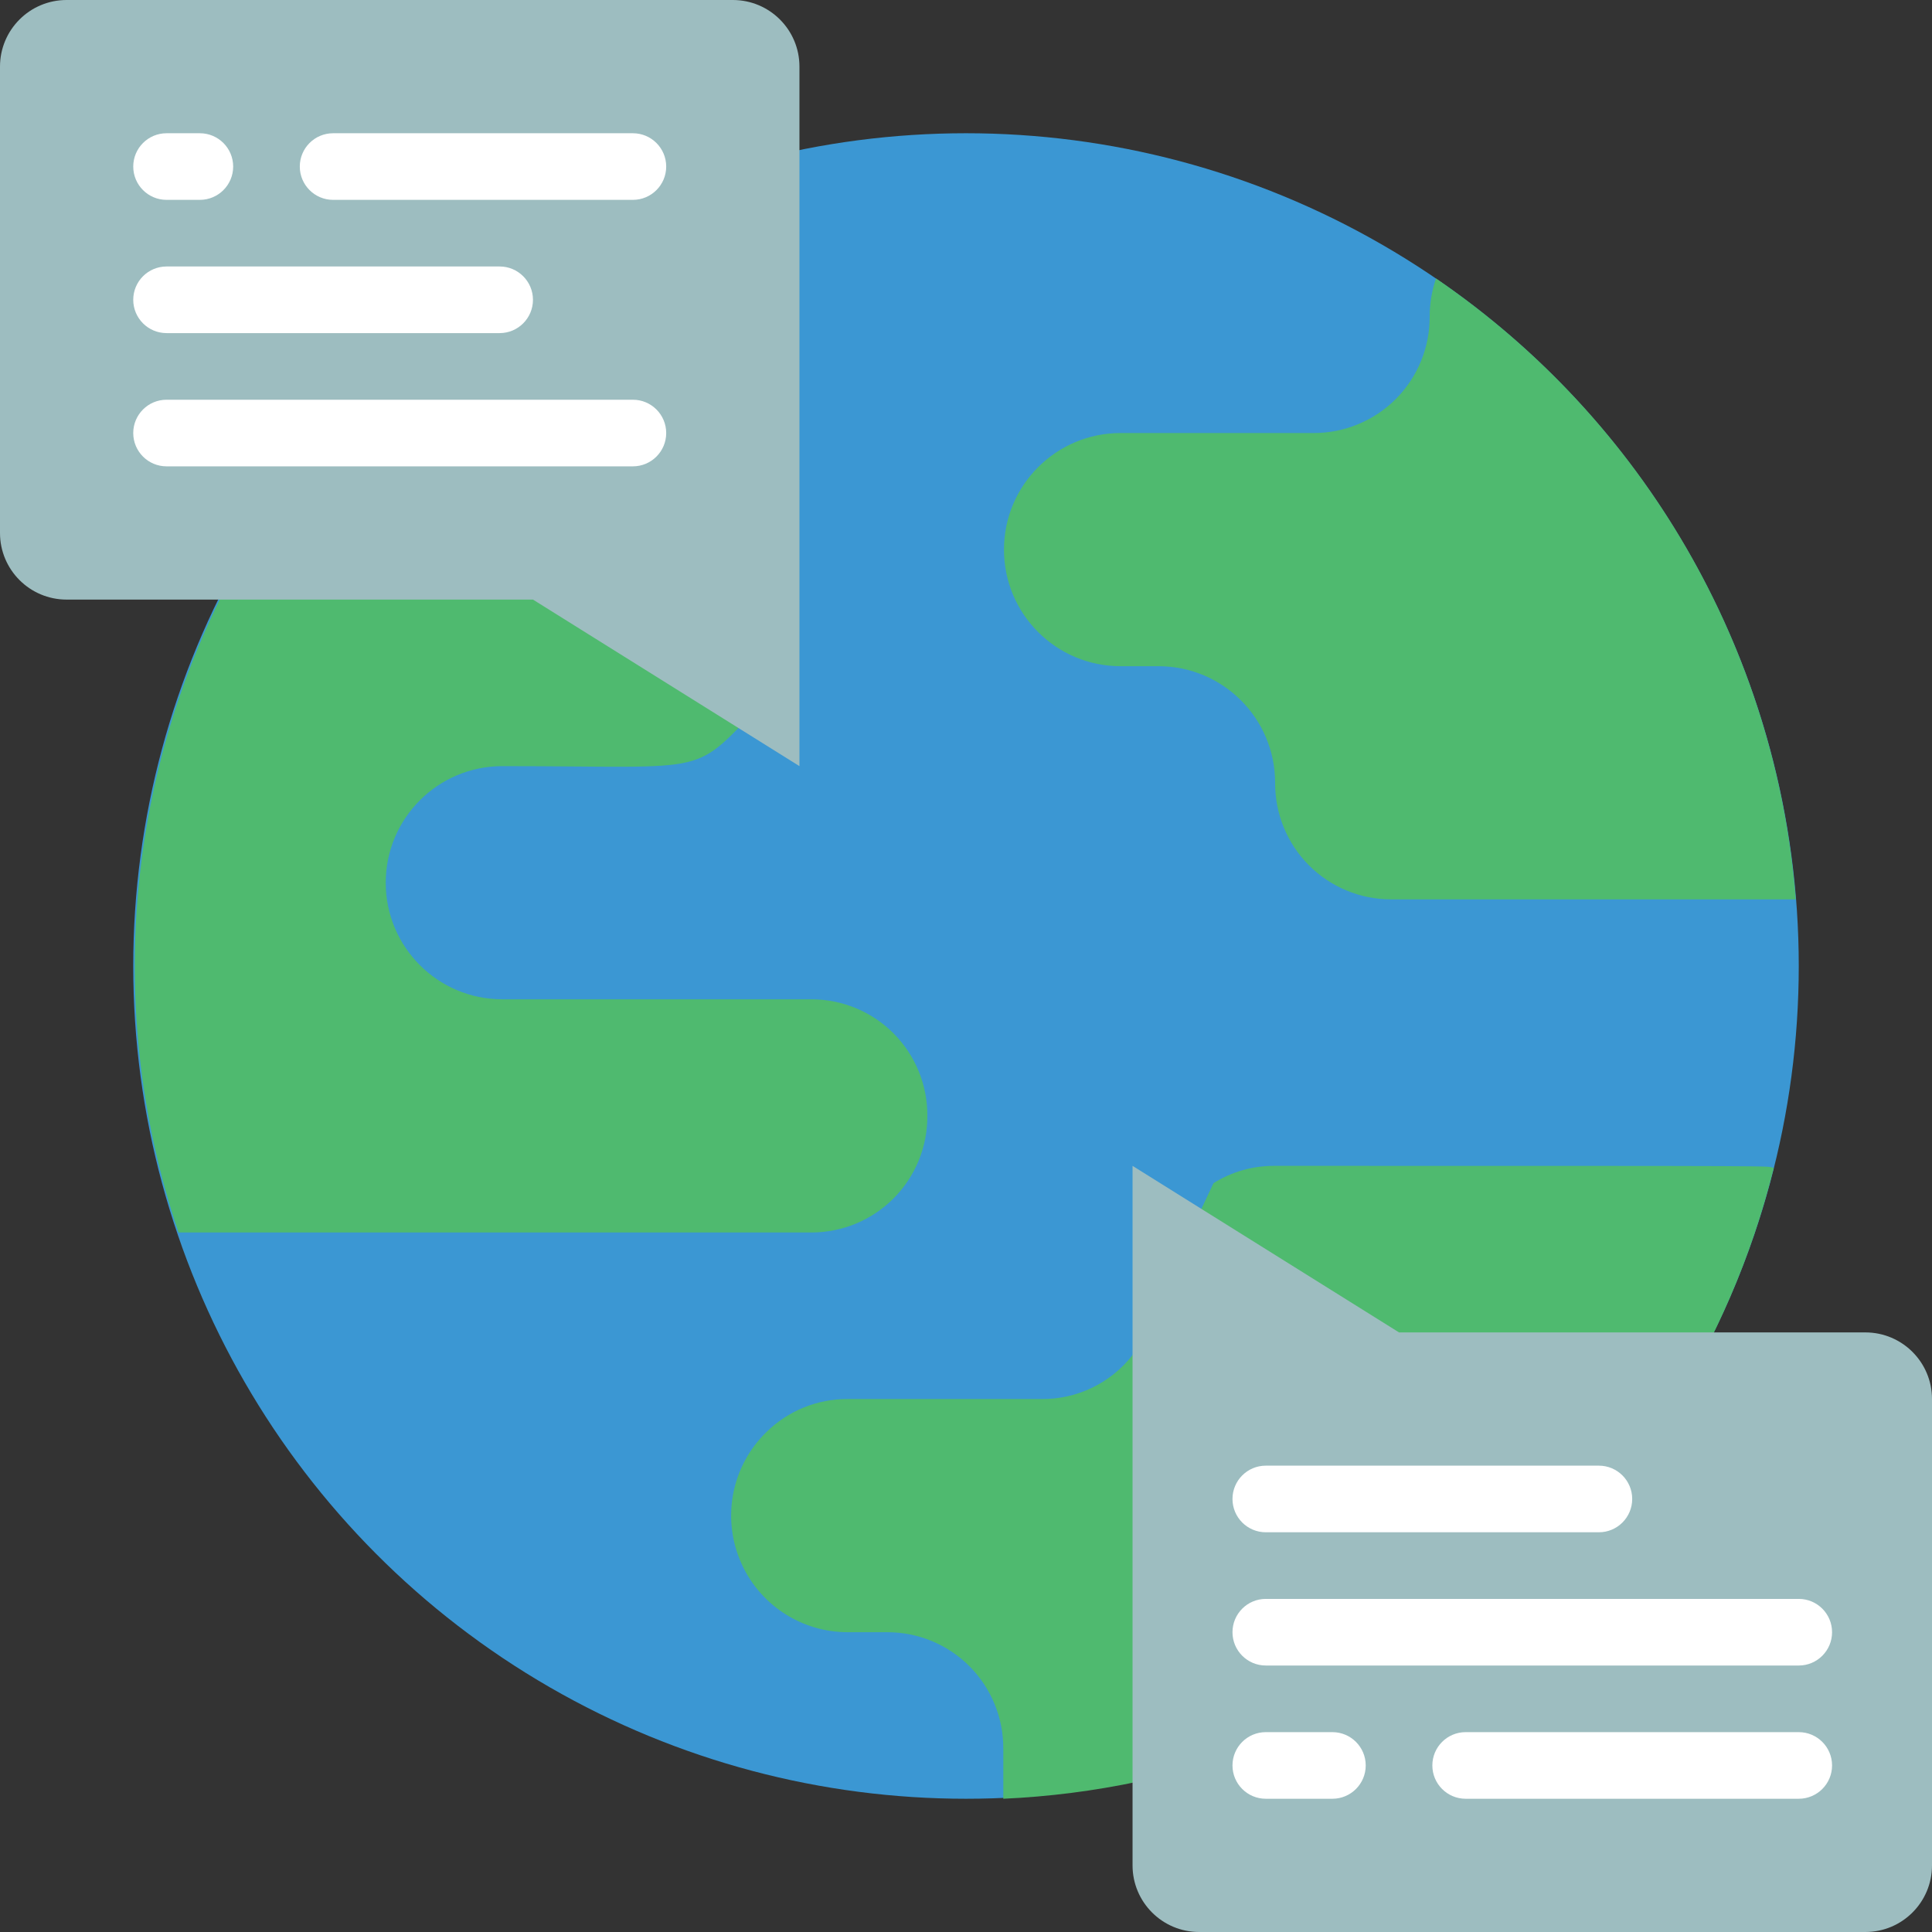 <svg height="512" viewBox="0 0 58 58" width="512" xmlns="http://www.w3.org/2000/svg"><rect x="0" y="0" width="58" height="58" fill="#333333" stroke="none"/><g id="038---Global-Language" fill="none"><circle id="Oval" cx="29" cy="29" fill="#3b97d3" r="25"/><path id="Shape" d="m53.25 35.06c-2.67 10.736-12.079 18.44-23.13 18.94v-1.5c.005-.926-.359-1.817-1.012-2.474-.653-.657-1.541-1.026-2.468-1.026h-1.16c-1.428.013-2.72-.843-3.265-2.163s-.235-2.838.785-3.837c.654-.648 1.539-1.008 2.46-1h5.8c1.069.013 2.083-.476 2.74-1.32l2.43-5.16c.542-.341 1.17-.521 1.81-.52 16.32 0 14.65 0 15.01.06z" fill="#4fba6f"/><path id="Shape" d="m53.91 27h-12.15c-.926 0-1.815-.369-2.468-1.026-.653-.657-1.017-1.547-1.012-2.474 0-1.925-1.555-3.489-3.48-3.5h-1.16c-1.933 0-3.5-1.567-3.5-3.5s1.567-3.5 3.5-3.5h5.8c.926 0 1.815-.369 2.468-1.026.653-.657 1.017-1.547 1.012-2.474 0-.388.065-.773.19-1.14 6.237 4.257 10.209 11.112 10.8 18.64z" fill="#4fba6f"/><path id="Shape" d="m27.84 33.5c.005.926-.359 1.817-1.012 2.474-.653.657-1.541 1.026-2.468 1.026h-19c-2.739-8.113-1.135-17.063 4.25-23.72l11.39.72 2 7c-2.32 2.35-1.37 2-7.92 2-1.933 0-3.5 1.567-3.5 3.5s1.567 3.5 3.5 3.5h9.28c.926-0 1.815.369 2.468 1.026.653.657 1.017 1.547 1.012 2.474z" fill="#4fba6f"/><path id="Shape" d="m24 2v21l-8-5h-14c-1.105 0-2-.895-2-2v-14c0-1.105.895-2 2-2h20c1.105 0 2 .895 2 2z" fill="#9DBDC0"/><g fill="#fff"><path id="Shape" d="m6 6h-1c-.552 0-1-.448-1-1s.448-1 1-1h1c.552 0 1 .448 1 1s-.448 1-1 1z"/><path id="Shape" d="m19 6h-9c-.552 0-1-.448-1-1s.448-1 1-1h9c.552 0 1 .448 1 1s-.448 1-1 1z"/><path id="Shape" d="m15 10h-10c-.552 0-1-.448-1-1s.448-1 1-1h10c.552 0 1 .448 1 1s-.448 1-1 1z"/><path id="Shape" d="m19 14h-14c-.552 0-1-.448-1-1s.448-1 1-1h14c.552 0 1 .448 1 1s-.448 1-1 1z"/></g><path id="Shape" d="m34 56v-21l8 5h14c1.105 0 2 .895 2 2v14c0 1.105-.895 2-2 2h-20c-1.105 0-2-.895-2-2z" fill="#9DBDC0"/><path id="Shape" d="m54 50h-16c-.552 0-1-.448-1-1s.448-1 1-1h16c.552 0 1 .448 1 1s-.448 1-1 1z" fill="#fff"/><path id="Shape" d="m40 54h-2c-.552 0-1-.448-1-1s.448-1 1-1h2c.552 0 1 .448 1 1s-.448 1-1 1z" fill="#fff"/><path id="Shape" d="m54 54h-10c-.552 0-1-.448-1-1s.448-1 1-1h10c.552 0 1 .448 1 1s-.448 1-1 1z" fill="#fff"/><path id="Shape" d="m48 46h-10c-.552 0-1-.448-1-1s.448-1 1-1h10c.552 0 1 .448 1 1s-.448 1-1 1z" fill="#fff"/></g></svg>